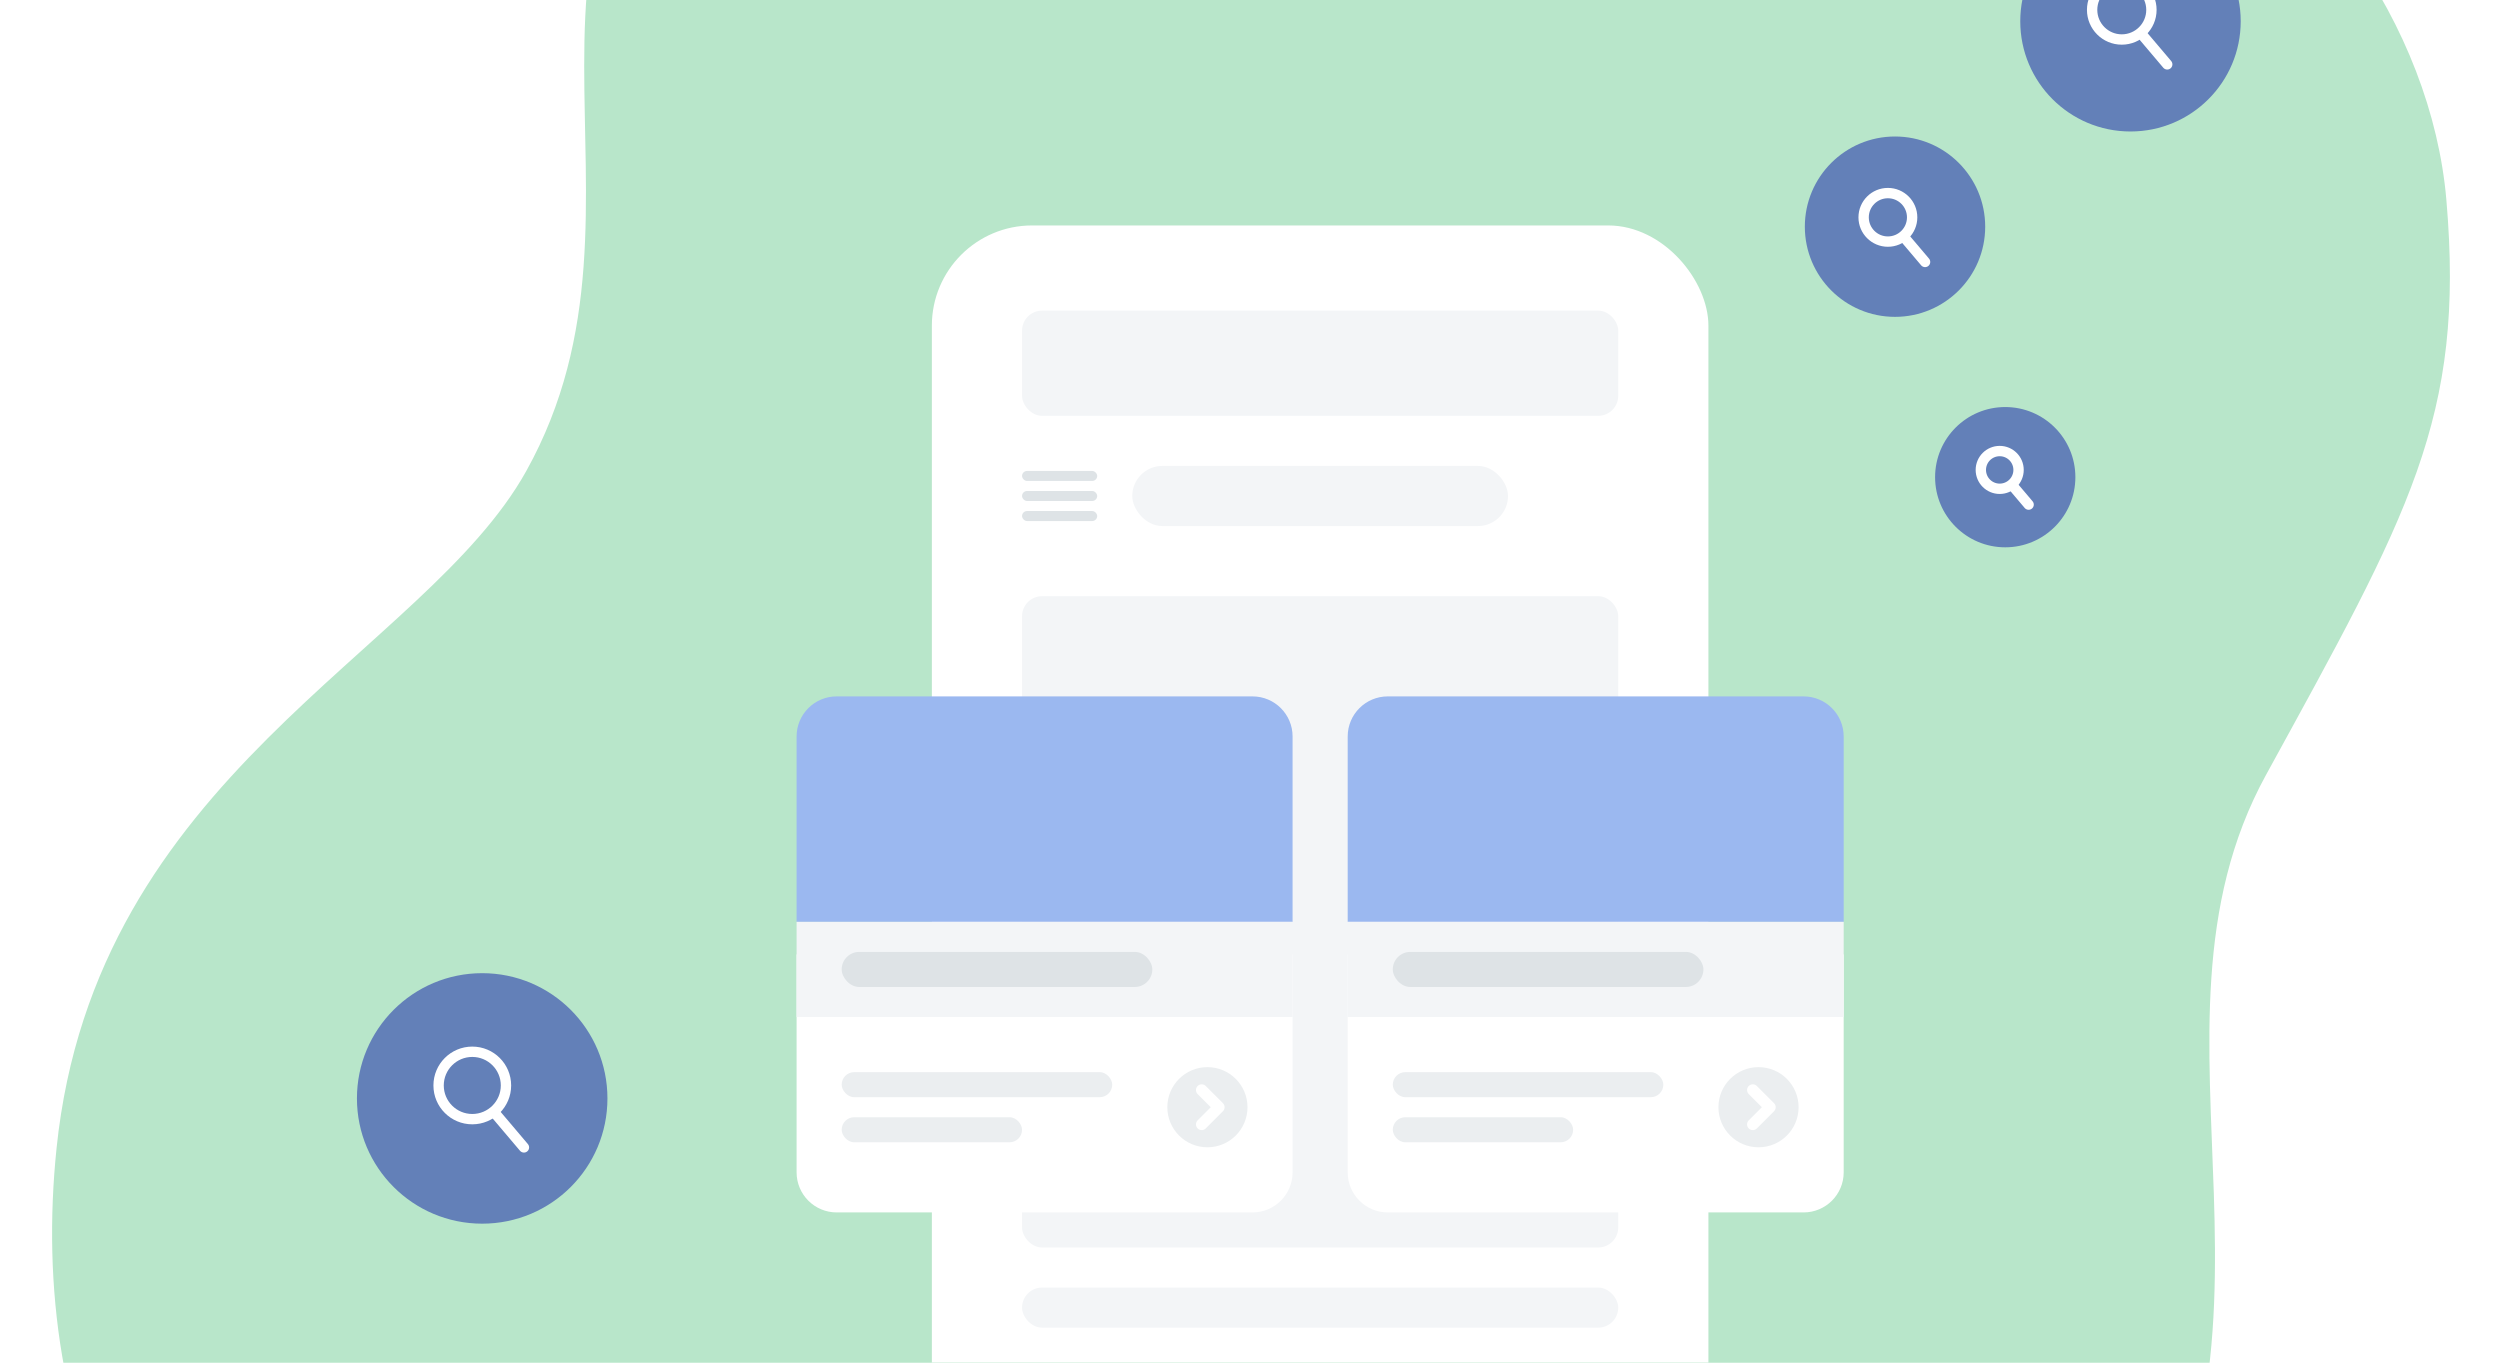 <svg width="499" height="272" viewBox="0 0 499 272" fill="none" xmlns="http://www.w3.org/2000/svg">
<path d="M488.3 39.95C492.055 83.455 480.788 102.688 452.288 154.688C423.788 206.688 463.868 268.137 419.788 326.688C367.349 396.343 184.106 402.027 105.049 373.027C25.992 344.026 5.606 284.082 11.288 229.188C19 154.688 84.745 130.52 105.049 94.009C135.198 39.797 90.966 -16.225 149.325 -59.697C214.97 -108.597 260.781 -40.756 323.719 -45.174C360.031 -47.723 395.693 -55.943 427.926 -43.321C460.509 -30.561 485.358 5.345 488.3 39.95Z" fill="#B8E6CA"/>
<rect x="204" y="107" width="119" height="8" rx="4" fill="#F3F5F7"/>
<g filter="url(#filter0_d_850_1860)">
<rect x="186" y="41" width="155" height="252" rx="20" fill="white"/>
<rect x="204" y="58" width="119" height="21" rx="4" fill="#F3F5F7"/>
<rect x="204" y="115" width="119" height="130" rx="4" fill="#F3F5F7"/>
<rect x="204" y="253" width="119" height="8" rx="4" fill="#F3F5F7"/>
<rect x="226" y="89" width="75" height="12" rx="6" fill="#F3F5F7"/>
<rect x="204" y="90" width="15" height="2" rx="1" fill="#DEE3E6"/>
<rect x="204" y="94" width="15" height="2" rx="1" fill="#DEE3E6"/>
<rect x="204" y="98" width="15" height="2" rx="1" fill="#DEE3E6"/>
<circle cx="378.245" cy="41.245" r="18" fill="#6380B8"/>
<circle cx="376.822" cy="39.382" r="4.842" stroke="white" stroke-width="2.065"/>
<path d="M380.174 43.479L384.245 48.286" stroke="white" stroke-width="2.065" stroke-linecap="round" stroke-linejoin="round"/>
<circle cx="400.245" cy="91.245" r="14" fill="#6380B8"/>
<circle cx="399.139" cy="89.796" r="3.766" stroke="white" stroke-width="2.065"/>
<path d="M401.746 92.983L404.912 96.721" stroke="white" stroke-width="2.065" stroke-linecap="round" stroke-linejoin="round"/>
<circle cx="96.245" cy="215.245" r="25" fill="#6380B8"/>
<circle cx="94.269" cy="212.657" r="6.725" stroke="white" stroke-width="2.065"/>
<path d="M98.925 218.347L104.579 225.023" stroke="white" stroke-width="2.065" stroke-linecap="round" stroke-linejoin="round"/>
<circle cx="425.245" cy="0.245" r="22" fill="#6380B8"/>
<circle cx="423.506" cy="-2.033" r="5.918" stroke="white" stroke-width="2.065"/>
<path d="M427.604 2.975L432.579 8.85" stroke="white" stroke-width="2.065" stroke-linecap="round" stroke-linejoin="round"/>
</g>
<g filter="url(#filter1_d_850_1860)">
<path d="M159 139C159 134.582 162.582 131 167 131H250C254.418 131 258 134.582 258 139V176H159V139Z" fill="#9BB8F0"/>
<path d="M159 182.5H258V226C258 230.418 254.418 234 250 234H167C162.582 234 159 230.418 159 226V182.5Z" fill="white"/>
<rect x="159" y="176" width="99" height="19" fill="#F3F5F7"/>
<rect x="168" y="182" width="62" height="7" rx="3.5" fill="#DEE3E6"/>
<rect x="168" y="206" width="54" height="5" rx="2.5" fill="#EBEEF0"/>
<rect x="168" y="215" width="36" height="5" rx="2.5" fill="#EBEEF0"/>
<circle cx="241" cy="213" r="8" fill="#EBEEF0"/>
<path d="M239.857 209.571L243.286 213L239.857 216.429" stroke="white" stroke-width="2.286" stroke-linecap="round" stroke-linejoin="round"/>
</g>
<g filter="url(#filter2_d_850_1860)">
<path d="M269 139C269 134.582 272.582 131 277 131H360C364.418 131 368 134.582 368 139V176H269V139Z" fill="#9BB8F0"/>
<path d="M269 182.5H368V226C368 230.418 364.418 234 360 234H277C272.582 234 269 230.418 269 226V182.5Z" fill="white"/>
<rect x="269" y="176" width="99" height="19" fill="#F3F5F7"/>
<rect x="278" y="182" width="62" height="7" rx="3.5" fill="#DEE3E6"/>
<rect x="278" y="206" width="54" height="5" rx="2.5" fill="#EBEEF0"/>
<rect x="278" y="215" width="36" height="5" rx="2.5" fill="#EBEEF0"/>
<circle cx="351" cy="213" r="8" fill="#EBEEF0"/>
<path d="M349.857 209.571L353.286 213L349.857 216.429" stroke="white" stroke-width="2.286" stroke-linecap="round" stroke-linejoin="round"/>
</g>
<defs>
<filter id="filter0_d_850_1860" x="55.245" y="-33.755" width="408" height="346.755" filterUnits="userSpaceOnUse" color-interpolation-filters="sRGB">
<feFlood flood-opacity="0" result="BackgroundImageFix"/>
<feColorMatrix in="SourceAlpha" type="matrix" values="0 0 0 0 0 0 0 0 0 0 0 0 0 0 0 0 0 0 127 0" result="hardAlpha"/>
<feOffset dy="4"/>
<feGaussianBlur stdDeviation="8"/>
<feComposite in2="hardAlpha" operator="out"/>
<feColorMatrix type="matrix" values="0 0 0 0 0 0 0 0 0 0 0 0 0 0 0 0 0 0 0.15 0"/>
<feBlend mode="normal" in2="BackgroundImageFix" result="effect1_dropShadow_850_1860"/>
<feBlend mode="normal" in="SourceGraphic" in2="effect1_dropShadow_850_1860" result="shape"/>
</filter>
<filter id="filter1_d_850_1860" x="143" y="123" width="131" height="135" filterUnits="userSpaceOnUse" color-interpolation-filters="sRGB">
<feFlood flood-opacity="0" result="BackgroundImageFix"/>
<feColorMatrix in="SourceAlpha" type="matrix" values="0 0 0 0 0 0 0 0 0 0 0 0 0 0 0 0 0 0 127 0" result="hardAlpha"/>
<feOffset dy="8"/>
<feGaussianBlur stdDeviation="8"/>
<feComposite in2="hardAlpha" operator="out"/>
<feColorMatrix type="matrix" values="0 0 0 0 0 0 0 0 0 0 0 0 0 0 0 0 0 0 0.15 0"/>
<feBlend mode="normal" in2="BackgroundImageFix" result="effect1_dropShadow_850_1860"/>
<feBlend mode="normal" in="SourceGraphic" in2="effect1_dropShadow_850_1860" result="shape"/>
</filter>
<filter id="filter2_d_850_1860" x="253" y="123" width="131" height="135" filterUnits="userSpaceOnUse" color-interpolation-filters="sRGB">
<feFlood flood-opacity="0" result="BackgroundImageFix"/>
<feColorMatrix in="SourceAlpha" type="matrix" values="0 0 0 0 0 0 0 0 0 0 0 0 0 0 0 0 0 0 127 0" result="hardAlpha"/>
<feOffset dy="8"/>
<feGaussianBlur stdDeviation="8"/>
<feComposite in2="hardAlpha" operator="out"/>
<feColorMatrix type="matrix" values="0 0 0 0 0 0 0 0 0 0 0 0 0 0 0 0 0 0 0.15 0"/>
<feBlend mode="normal" in2="BackgroundImageFix" result="effect1_dropShadow_850_1860"/>
<feBlend mode="normal" in="SourceGraphic" in2="effect1_dropShadow_850_1860" result="shape"/>
</filter>
</defs>
</svg>

